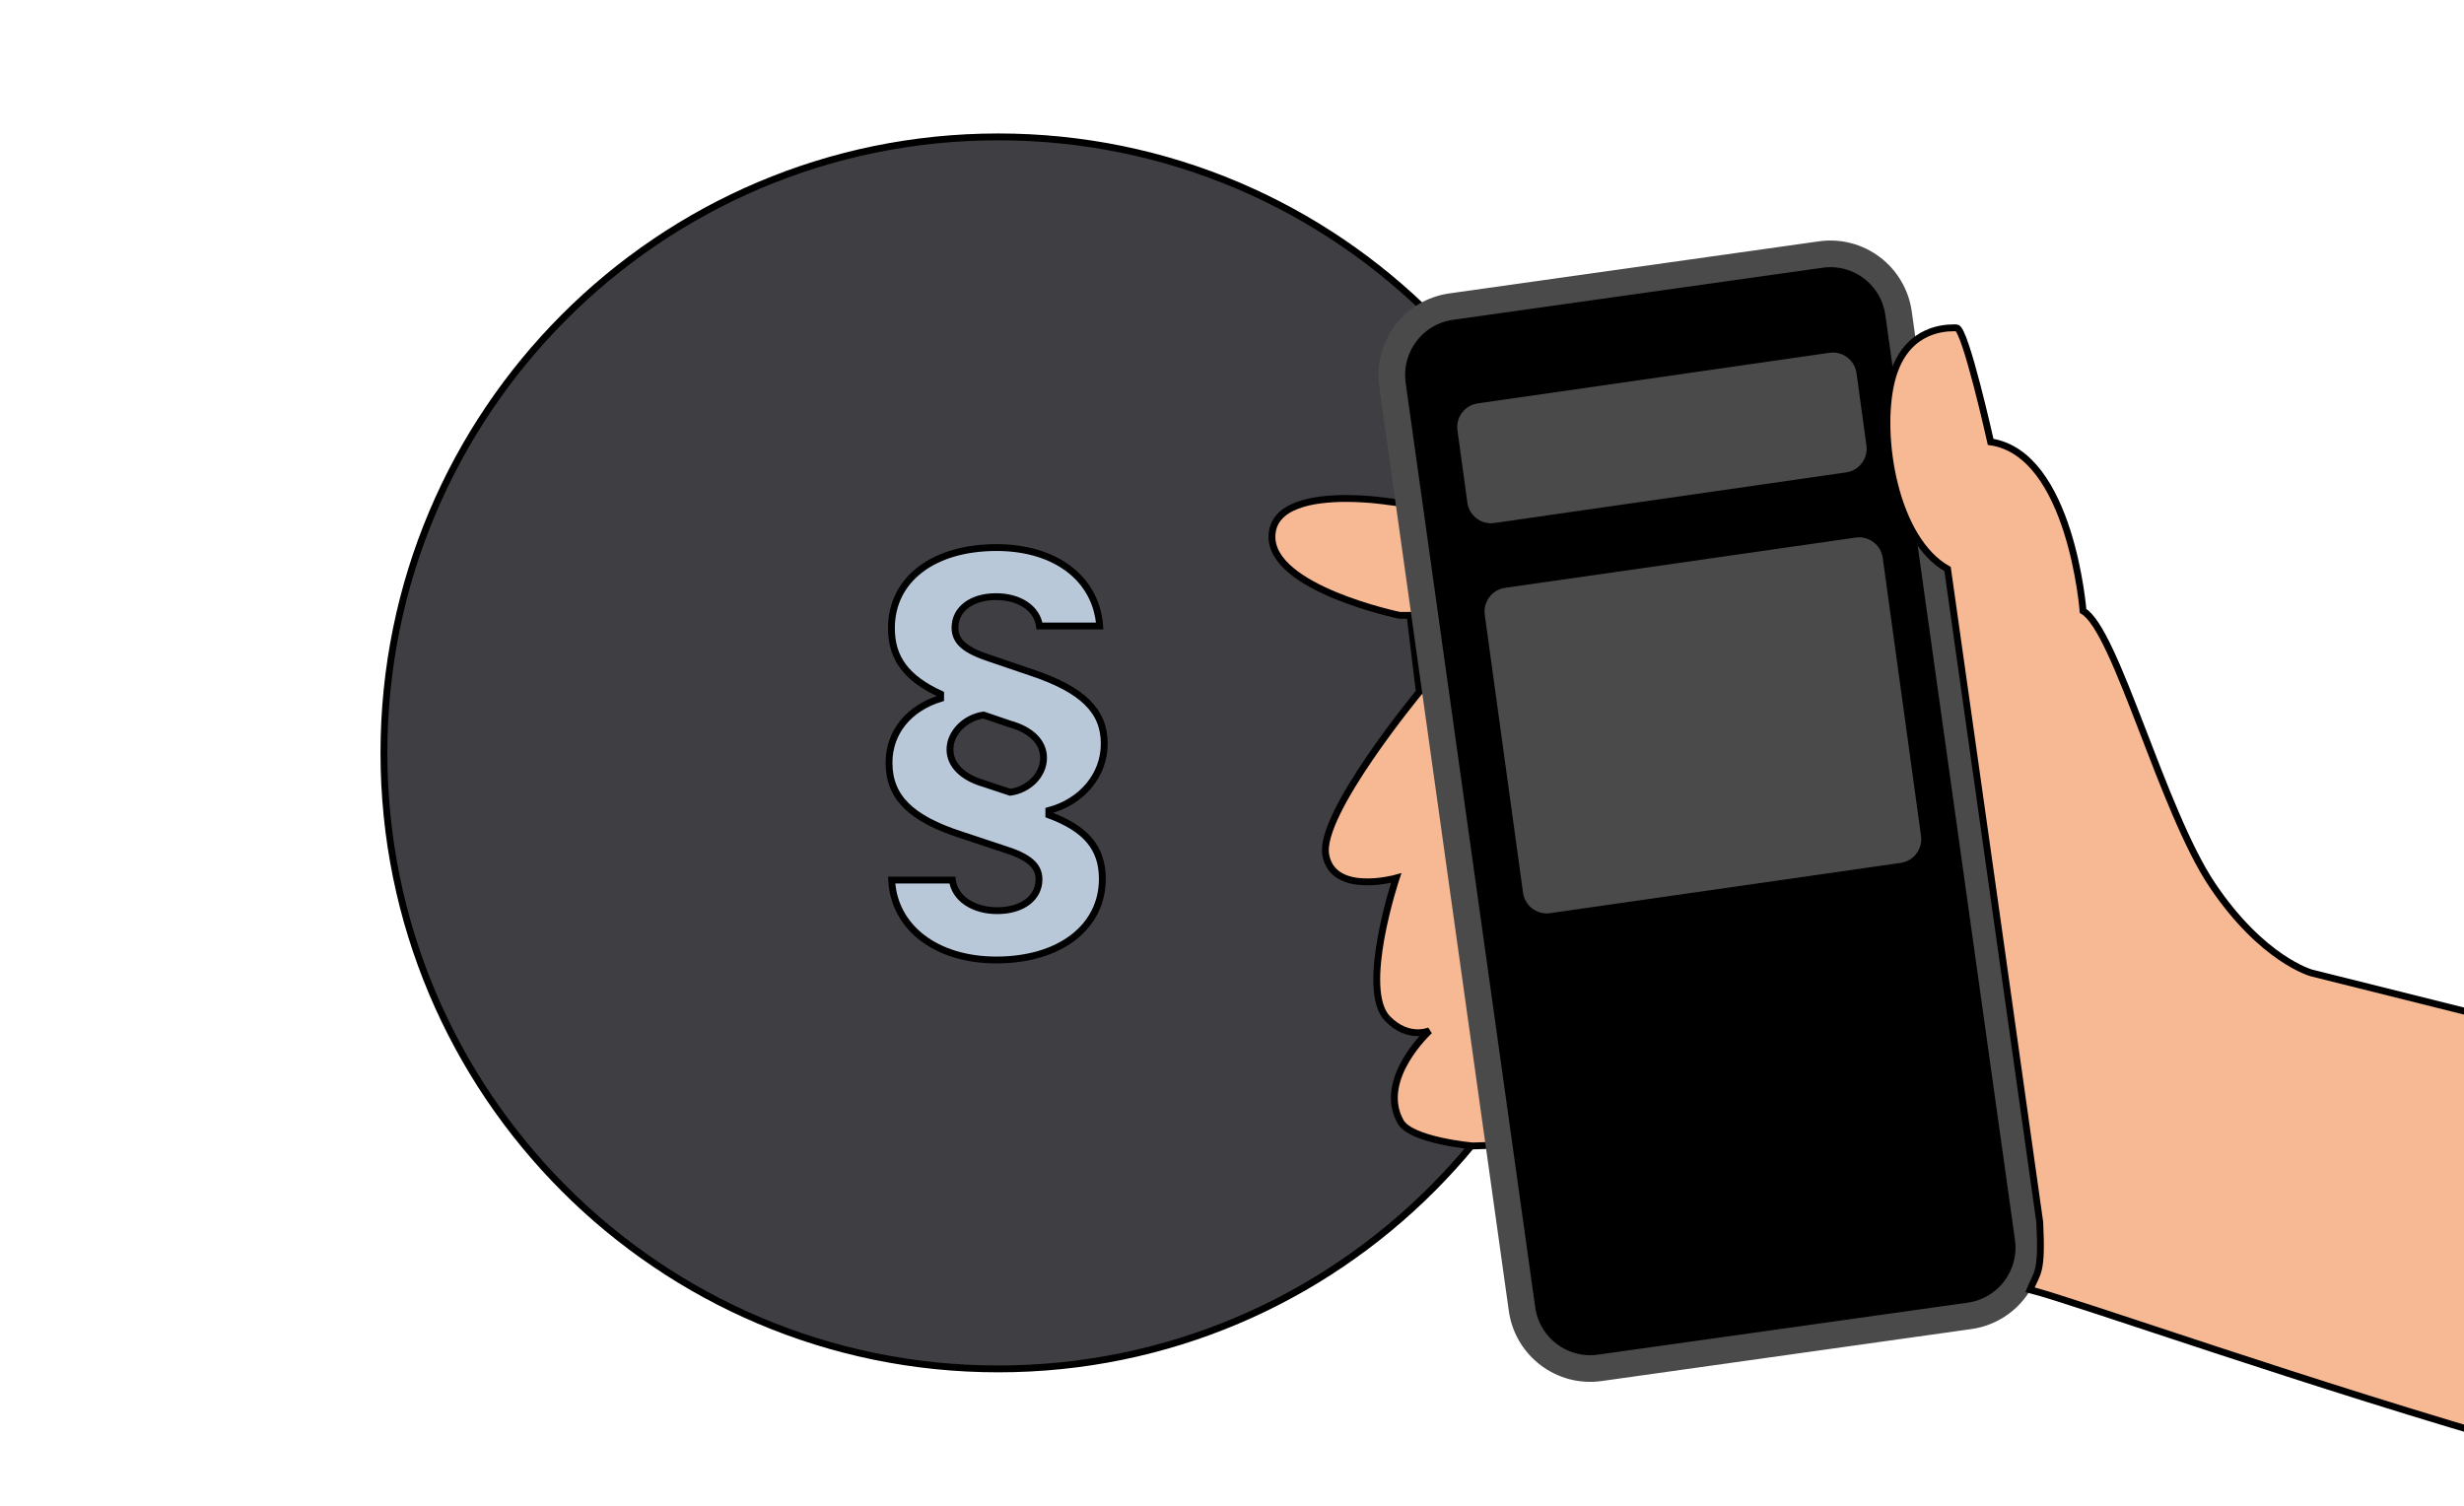 <?xml version="1.0" ?>
<svg xmlns="http://www.w3.org/2000/svg" width="360" height="220" viewBox="0 0 360 220">
  <g>
    <path d="M56.094,110C56.094,159.705 96.278,200 145.845,200L145.845,200C195.413,200 235.596,159.705 235.596,110L235.596,110C235.596,60.294 195.413,20 145.845,20L145.845,20C96.278,20 56.094,60.294 56.094,110L56.094,110Z" fill="#3F3F43" stroke-width="1" stroke="#00000000"/>
    <path d="M145.561,140.258C154.816,140.258 161.057,135.477 161.057,128.41C161.057,123.875 158.637,121.063 153.238,119.059L153.238,118.426C158.112,117.125 161.337,113.223 161.337,108.652C161.337,103.836 158.147,100.742 150.679,98.246L144.684,96.207C141.003,95.012 139.53,93.746 139.53,91.707C139.53,89 141.949,87.172 145.525,87.172C148.961,87.172 151.521,88.895 151.871,91.461L160.671,91.461C160.145,84.5 154.185,80 145.596,80C136.34,80 130.24,84.676 130.24,91.777C130.24,96.172 132.413,99.09 137.427,101.41L137.427,102.043C132.729,103.484 129.889,107.035 129.889,111.43C129.889,116.457 133.044,119.586 140.442,121.977L146.577,124.016C150.258,125.141 151.801,126.441 151.801,128.48C151.801,131.223 149.312,133.051 145.701,133.051C142.195,133.051 139.495,131.258 139.145,128.586L130.275,128.586C130.625,135.547 136.831,140.258 145.561,140.258ZM147.594,115.754L143.773,114.488C140.617,113.574 138.794,111.746 138.794,109.496C138.794,107.105 140.968,104.855 143.702,104.469L147.524,105.77C150.679,106.648 152.467,108.441 152.467,110.727C152.467,113.188 150.364,115.367 147.594,115.754Z" fill="#B8C8D9" stroke-width="1" stroke="#00000000"/>
    <path d="M204.486,89.903L206.015,89.903L207.365,101.097C207.365,101.097 192.619,118.926 193.698,124.902C194.778,130.879 203.989,128.287 203.989,128.287C203.989,128.287 198.553,144.535 202.721,148.824C205.778,151.962 208.865,150.584 208.865,150.584C208.865,150.584 201.148,157.616 204.617,163.877C206.144,166.633 215.152,167.427 215.152,167.427L229.711,166.972C228.635,163.026 228.414,159.008 228.395,154.96L228.37,154.942C227.604,146.29 227.058,137.635 226.017,128.998C223.837,111.02 220.862,93.152 218.244,75.238C209.153,74.061 202.813,73.278 202.813,73.278C202.813,73.278 199.996,72.829 196.658,72.828C191.855,72.828 185.971,73.759 185.838,78.298C185.612,85.991 204.486,89.903 204.486,89.903Z" fill="#F7B994" stroke-width="1" stroke="#00000000"/>
    <path d="M266.03,37.187L212.023,44.797C209.378,45.165 206.989,46.573 205.38,48.708L205.38,48.708C203.771,50.845 203.075,53.534 203.444,56.185L203.444,56.185L222.375,191.29C223.163,196.789 228.235,200.616 233.722,199.849L233.722,199.849L287.73,192.257C290.38,191.894 292.778,190.485 294.39,188.343L294.39,188.343C296.002,186.203 296.696,183.506 296.319,180.85L296.319,180.85L277.386,45.77C277.016,43.121 275.611,40.728 273.481,39.119L273.481,39.119C271.727,37.793 269.601,37.089 267.43,37.089L267.43,37.089C266.964,37.089 266.497,37.121 266.03,37.187L266.03,37.187Z" fill="#1E1E1F" stroke-width="1" stroke="#00000000"/>
    <path d="M287.73,192.257L233.722,199.849C228.235,200.616 223.163,196.789 222.376,191.29L203.443,56.185C203.074,53.534 203.771,50.845 205.38,48.708C206.988,46.572 209.379,45.165 212.022,44.797L266.03,37.187C268.672,36.814 271.352,37.509 273.482,39.119C275.612,40.729 277.016,43.121 277.387,45.77L296.318,180.85C296.696,183.506 296.002,186.203 294.391,188.344C292.778,190.486 290.381,191.894 287.73,192.257Z" fill="#00000000" stroke-width="3.893" stroke="#4A4A4A"/>
    <path d="M284.548,83.139C284.548,83.139 298.001,178.272 298.016,178.558C298.392,186.212 297.635,185.811 296.598,188.436C303.198,190.106 337.731,202.399 370.202,211.639C378.43,213.981 386.284,216.528 392.819,219.302C395.723,220.535 404.204,201.527 418.264,162.277L337.721,142.152C337.721,142.152 330.551,140.217 323.226,129.312C315.901,118.408 309.17,92.079 304.343,89.255C304.343,89.255 302.568,66.291 290.841,64.561C290.841,64.561 287.137,47.935 285.864,47.901C285.762,47.898 285.627,47.895 285.463,47.895C283.597,47.895 278.08,48.355 276.311,55.812C274.387,63.922 276.87,78.825 284.548,83.139Z" fill="#F7B994" stroke-width="1" stroke="#00000000"/>
    <path d="M267.223,51.048L215.828,58.443C213.656,58.755 212.143,60.768 212.443,62.947L212.443,62.947L213.891,73.494C213.892,73.5 213.893,73.508 213.894,73.515L213.894,73.515C214.206,75.702 216.228,77.22 218.408,76.906L218.408,76.906L269.804,69.514C271.977,69.201 273.488,67.188 273.189,65.007L273.189,65.007L271.741,54.463C271.74,54.455 271.739,54.449 271.737,54.44L271.737,54.44C271.453,52.446 269.746,51.008 267.794,51.008L267.794,51.008C267.606,51.008 267.415,51.021 267.223,51.048L267.223,51.048Z" fill="#4A4A4A" stroke-width="1" stroke="#00000000"/>
    <path d="M271.055,78.047L219.821,85.392C217.647,85.704 216.134,87.719 216.434,89.9L216.434,89.9L222.027,130.497C222.028,130.503 222.029,130.509 222.03,130.516L222.03,130.516C222.341,132.702 224.363,134.222 226.543,133.91L226.543,133.91L277.776,126.564C279.95,126.252 281.465,124.237 281.164,122.056L281.164,122.056L275.572,81.459C275.571,81.453 275.57,81.446 275.57,81.44L275.57,81.44C275.284,79.444 273.577,78.006 271.624,78.006L271.624,78.006C271.437,78.006 271.247,78.02 271.055,78.047L271.055,78.047Z" fill="#4A4A4A" stroke-width="1" stroke="#00000000"/>
  </g>
</svg>
